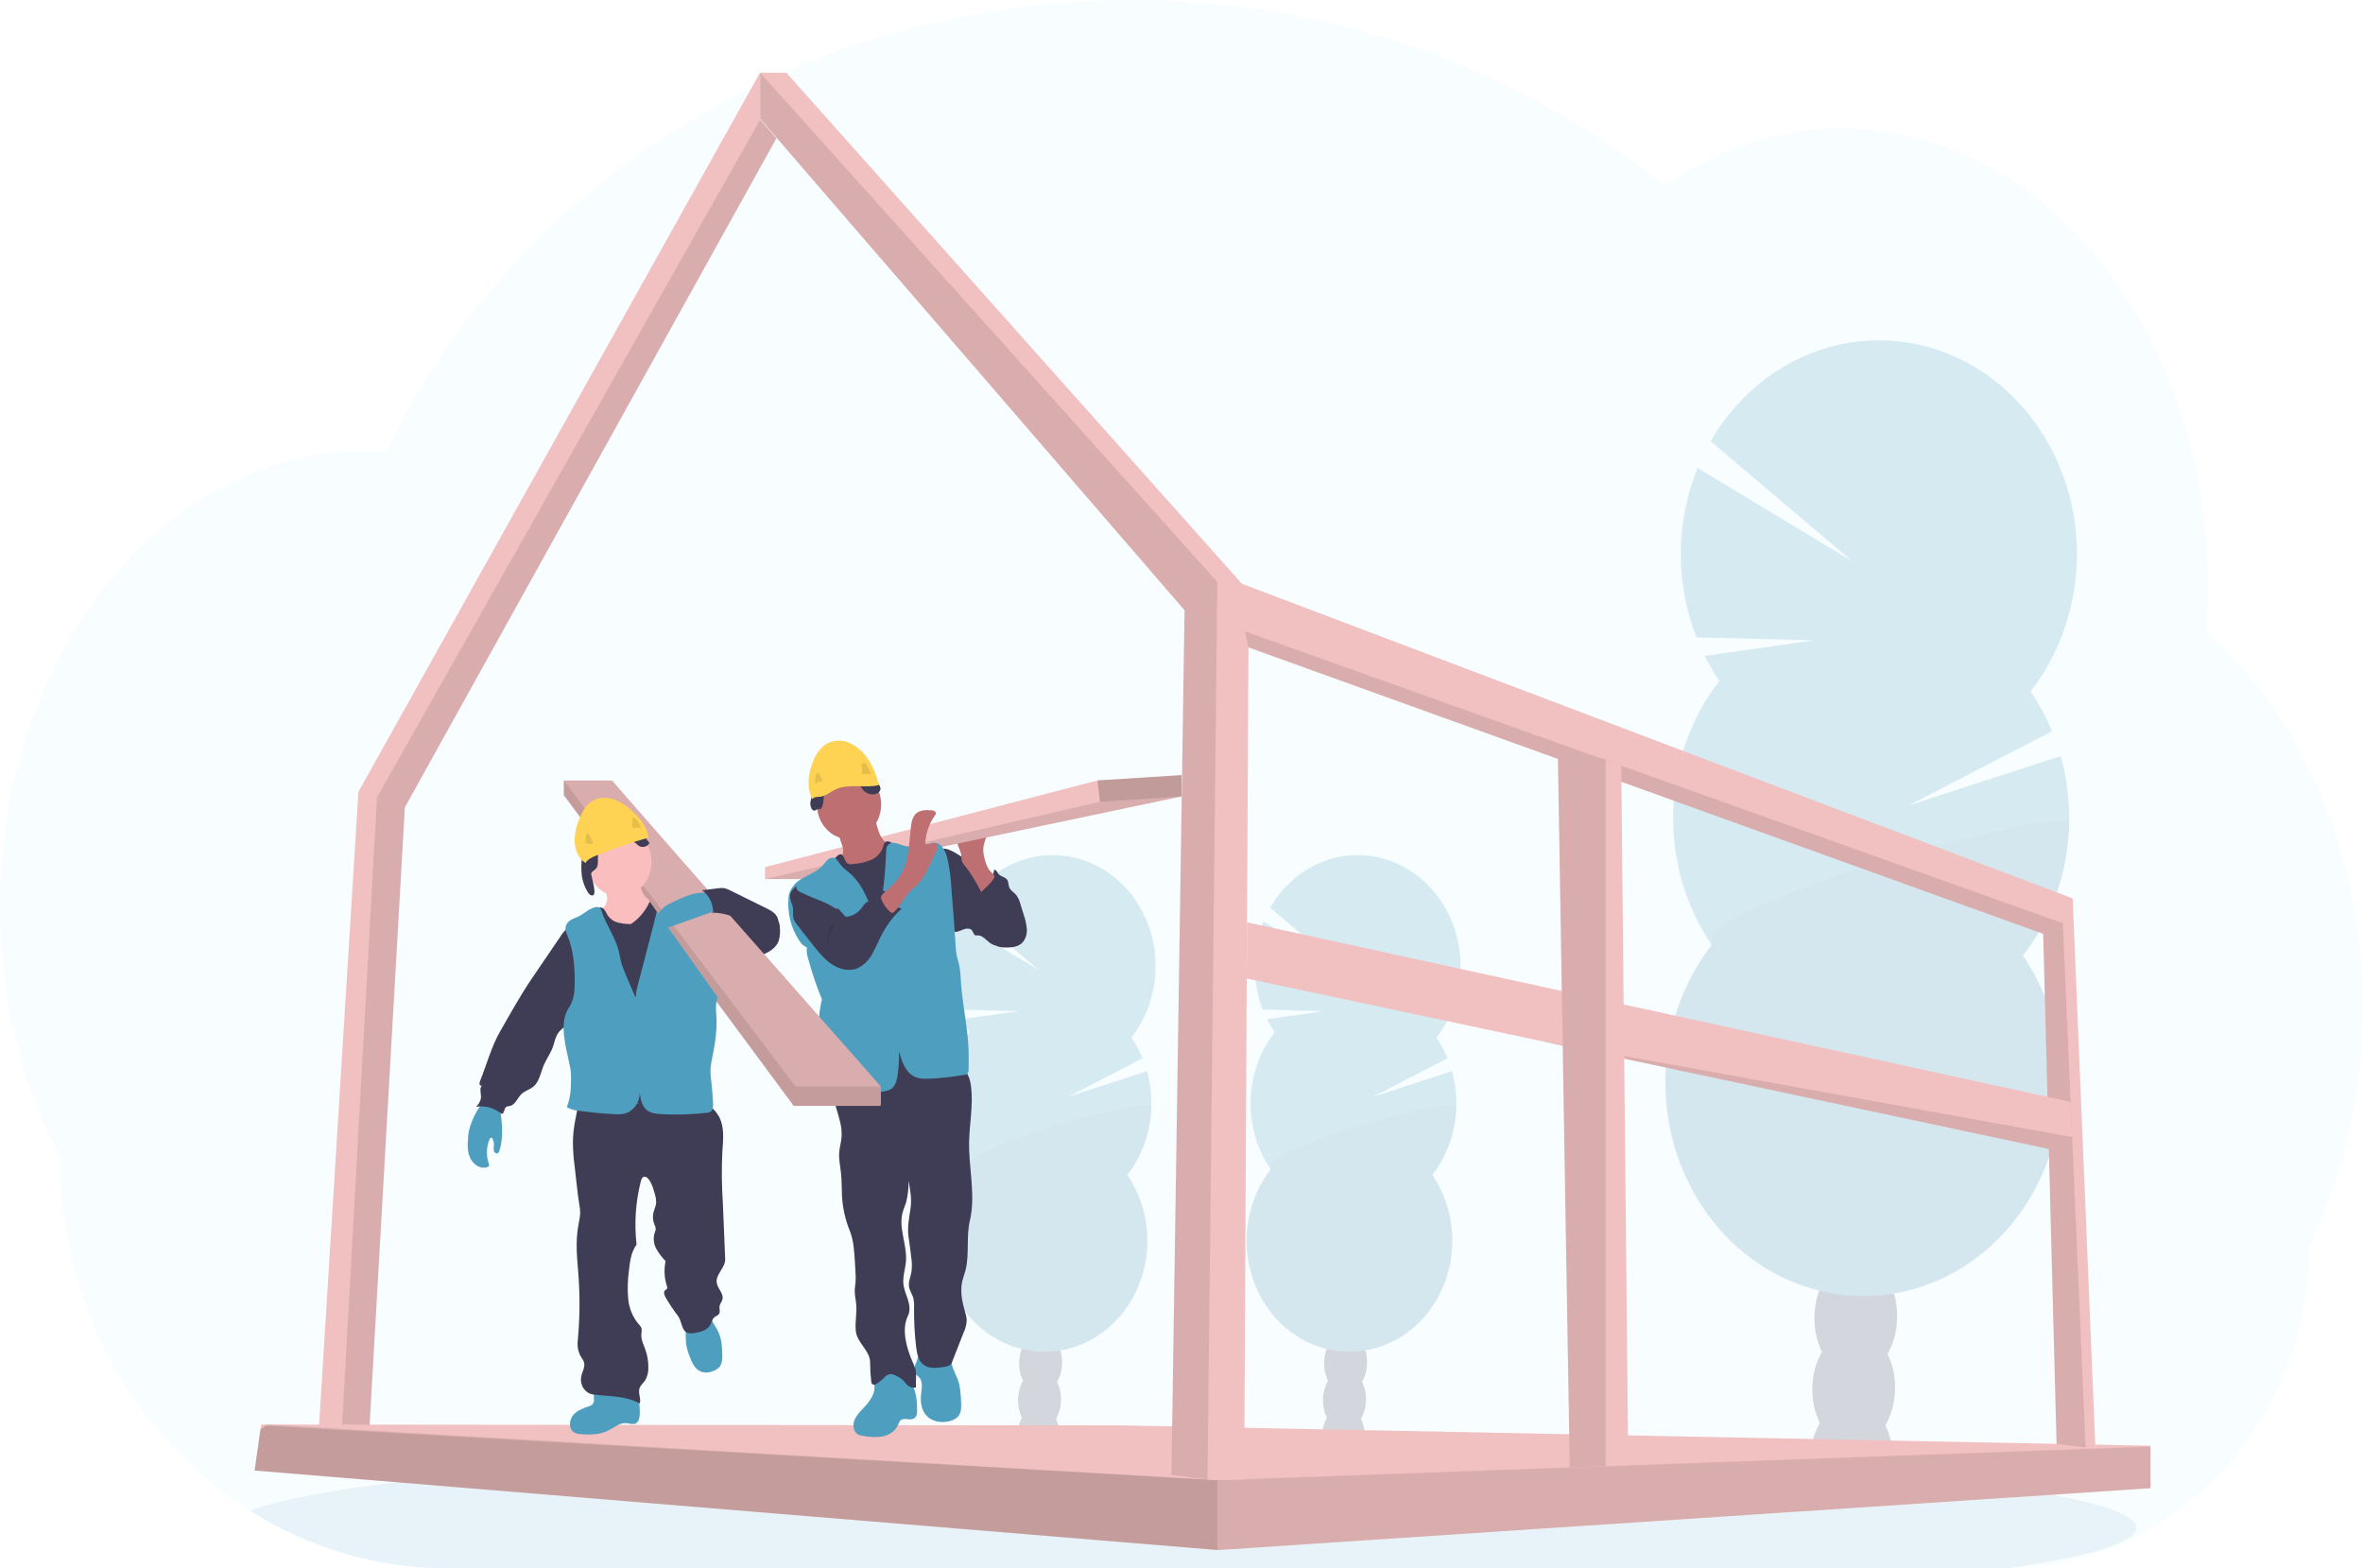 <svg width="574" height="381" viewBox="0 0 574 381" fill="none" xmlns="http://www.w3.org/2000/svg">
<g clip-path="url(#clip0_921_2964)">
<path opacity="0.1" d="M574 244.707C574.01 255.03 572.853 265.315 570.555 275.336C569.781 278.712 568.883 282.018 567.86 285.254C566.607 289.248 565.156 293.167 563.512 296.992C562.684 298.928 561.808 300.824 560.886 302.683C560.901 313.268 558.881 323.742 554.955 333.443C547.857 350.847 535.2 364.92 519.291 373.096C509.344 378.217 498.474 380.91 487.453 380.984H108.965C92.125 381.023 75.576 376.249 61.001 367.148L60.776 367.011C58.7 365.7 56.676 364.311 54.704 362.846C50.267 359.538 46.098 355.829 42.243 351.76C37.025 346.257 32.426 340.109 28.544 333.443C19.424 317.817 14.594 299.723 14.611 281.257C5.375 263.771 -0.01 242.824 -0.01 220.316C-0.01 191.917 8.548 166.011 22.608 146.4C25.539 142.303 28.75 138.448 32.213 134.867C35.631 131.324 39.304 128.079 43.198 125.164C46.313 122.83 49.57 120.722 52.945 118.854C54.353 118.081 55.766 117.35 57.204 116.671C58.466 116.066 59.743 115.504 61.035 114.972C62.584 114.338 64.154 113.754 65.742 113.221C67.331 112.688 68.899 112.222 70.445 111.822C72.719 111.223 75.033 110.735 77.385 110.36C79.334 110.05 81.284 109.834 83.233 109.671C84.783 109.545 86.347 109.477 87.921 109.456H88.774C90.509 109.456 92.234 109.529 93.945 109.656C94.125 109.266 94.32 108.872 94.5 108.488C95.183 107.084 95.889 105.685 96.601 104.318C96.599 104.305 96.599 104.293 96.601 104.281C96.723 104.039 96.844 103.802 96.971 103.571C97.546 102.451 98.146 101.341 98.76 100.242C99.042 99.716 99.32 99.222 99.608 98.727C99.668 98.605 99.735 98.485 99.808 98.37C100.1 97.844 100.397 97.318 100.699 96.792C102.204 94.198 103.768 91.649 105.392 89.145L105.807 88.504C106.06 88.115 106.294 87.736 106.577 87.347C107.249 86.332 107.941 85.312 108.638 84.312C109.125 83.597 109.613 82.887 110.139 82.209C111.406 80.456 112.706 78.703 114.038 76.95C115.37 75.197 116.754 73.467 118.19 71.759C118.385 71.522 118.58 71.291 118.785 71.06L120.865 68.609C120.968 68.493 121.056 68.388 121.153 68.283C121.402 67.994 121.64 67.704 121.908 67.426C123.024 66.148 124.17 64.896 125.32 63.65C131.173 57.359 137.409 51.496 143.985 46.1C144.243 45.88 144.506 45.669 144.765 45.459C146.003 44.454 147.26 43.46 148.517 42.482C155.433 37.128 162.662 32.262 170.16 27.915C170.677 27.594 171.203 27.294 171.734 27C178.456 23.162 185.369 19.728 192.441 16.713C196.296 15.067 200.239 13.521 204.206 12.106C206.847 11.17 209.498 10.281 212.183 9.445C216.381 8.141 220.608 6.972 224.864 5.937C237.403 2.901 250.159 1.026 262.994 0.331C266.892 0.117 270.835 0.007 274.821 -0C294.057 -0.028 313.217 2.588 331.84 7.783C332.033 8.097 332.296 8.353 332.606 8.527C332.915 8.701 333.261 8.787 333.609 8.777H335.247C335.958 8.988 336.665 9.198 337.376 9.419C341.35 10.653 345.266 12.001 349.126 13.463L350.101 13.842C359.627 17.497 368.896 21.891 377.836 26.989C385.894 31.574 393.652 36.747 401.057 42.472C402.198 43.355 403.322 44.246 404.43 45.143C405.775 44.214 407.143 43.324 408.533 42.472C413.903 39.171 419.607 36.547 425.532 34.651C437.919 30.696 451.026 30.143 463.661 33.042C479.865 36.75 494.534 45.953 506.382 59.043C511.205 64.398 515.499 70.282 519.194 76.597C519.462 77.05 519.73 77.507 519.988 77.97C523.163 83.56 525.892 89.431 528.146 95.519C528.229 95.746 528.312 95.956 528.385 96.177C530.466 101.878 532.143 107.741 533.405 113.716C533.463 114.021 533.531 114.32 533.59 114.625C534.769 120.407 535.57 126.272 535.987 132.175C535.987 132.385 535.987 132.601 536.026 132.822C536.231 135.875 536.335 138.961 536.338 142.077C536.338 144.865 536.251 147.631 536.09 150.376C536.09 150.676 536.051 150.986 536.026 151.297C535.983 152.091 535.919 152.874 535.856 153.674C539.578 156.913 543.061 160.46 546.275 164.281C547.695 165.953 549.069 167.689 550.398 169.487C554.446 174.962 558.003 180.838 561.022 187.037C569.263 203.824 574 223.571 574 244.707Z" fill="#BCE7FF"/>
<path opacity="0.1" d="M518.931 371.15C518.931 374.742 507.463 378.108 487.453 381H108.965C92.125 381.039 75.576 376.265 61.001 367.164L60.776 367.027C66.527 364.765 76.907 362.657 91.035 360.753L91.669 360.669C98.004 359.832 105.085 359.038 112.824 358.286C113.019 358.286 113.219 358.255 113.414 358.228C119.555 357.639 126.086 357.087 133.01 356.572C133.229 356.572 133.444 356.53 133.663 356.519C136.334 356.312 139.06 356.116 141.841 355.93L142.913 355.857C163.162 354.5 186.179 353.416 211.141 352.701H211.17C214.666 352.596 218.199 352.503 221.769 352.423C225.74 352.321 229.759 352.231 233.826 352.154C236.931 352.081 240.074 352.028 243.227 351.975H243.3C257.526 351.744 272.224 351.628 287.253 351.628C324.418 351.628 359.546 352.359 390.672 353.674H390.76C395.545 353.874 400.243 354.095 404.824 354.321L408.723 354.521C413.892 354.787 418.928 355.073 423.831 355.378C481.483 358.917 518.931 364.666 518.931 371.15Z" fill="#4E9FBF"/>
<g opacity="0.2">
<path d="M331.528 349.214C331.513 349.782 331.452 350.346 331.348 350.903C327.956 350.321 324.545 349.795 321.114 349.325C321.114 349.178 321.114 349.025 321.114 348.873C321.146 347.296 321.566 345.756 322.332 344.413C323.336 342.699 324.862 341.626 326.543 341.684C328.224 341.741 329.681 342.914 330.583 344.686C331.265 346.079 331.591 347.641 331.528 349.214Z" fill="#3F3D56"/>
<path d="M331.808 340.228C331.927 336.161 329.69 332.784 326.812 332.686C323.934 332.588 321.504 335.805 321.384 339.872C321.265 343.939 323.502 347.316 326.381 347.414C329.259 347.512 331.689 344.295 331.808 340.228Z" fill="#3F3D56"/>
<path d="M332.074 331.224C332.193 327.157 329.956 323.78 327.078 323.682C324.199 323.584 321.769 326.801 321.65 330.869C321.531 334.936 323.768 338.312 326.647 338.411C329.525 338.509 331.955 335.291 332.074 331.224Z" fill="#3F3D56"/>
<path d="M332.335 322.22C332.454 318.153 330.217 314.777 327.339 314.678C324.46 314.58 322.03 317.798 321.911 321.865C321.792 325.932 324.029 329.309 326.908 329.407C329.786 329.505 332.216 326.288 332.335 322.22Z" fill="#3F3D56"/>
<path d="M332.596 313.217C332.715 309.15 330.478 305.773 327.6 305.675C324.721 305.577 322.291 308.794 322.172 312.861C322.053 316.928 324.29 320.305 327.169 320.403C330.047 320.501 332.477 317.284 332.596 313.217Z" fill="#3F3D56"/>
<path d="M309.647 250.745C308.96 249.742 308.342 248.687 307.795 247.589L321.567 245.628L306.742 245.244C305.419 241.857 304.75 238.215 304.776 234.541C304.802 230.866 305.523 227.235 306.893 223.871L326.445 235.678L308.536 220.511C310.342 217.357 312.732 214.64 315.556 212.528C318.38 210.416 321.576 208.955 324.947 208.236C328.317 207.517 331.789 207.556 335.145 208.35C338.501 209.145 341.669 210.677 344.451 212.852C347.234 215.026 349.571 217.797 351.316 220.99C353.062 224.183 354.179 227.731 354.597 231.41C355.015 235.09 354.725 238.824 353.746 242.377C352.768 245.931 351.12 249.229 348.907 252.065C349.974 253.624 350.881 255.305 351.612 257.077L333.536 266.438L352.703 260.216C353.91 264.514 354.105 269.069 353.269 273.469C352.434 277.868 350.594 281.973 347.918 285.412C350.7 289.486 352.365 294.324 352.72 299.371C353.075 304.417 352.107 309.47 349.926 313.951C347.745 318.432 344.44 322.161 340.388 324.71C336.336 327.259 331.701 328.527 327.013 328.367C322.325 328.208 317.773 326.628 313.878 323.808C309.983 320.988 306.902 317.043 304.987 312.422C303.072 307.802 302.401 302.693 303.05 297.681C303.699 292.668 305.642 287.953 308.657 284.076C305.333 279.207 303.621 273.273 303.798 267.228C303.975 261.183 306.03 255.378 309.632 250.745H309.647Z" fill="#4E9FBF"/>
<path opacity="0.1" d="M353.766 268.93C353.595 274.979 351.534 280.787 347.918 285.412C350.7 289.486 352.365 294.324 352.72 299.371C353.075 304.417 352.107 309.47 349.926 313.951C347.745 318.432 344.44 322.161 340.388 324.71C336.336 327.259 331.701 328.527 327.013 328.367C322.325 328.208 317.773 326.628 313.878 323.808C309.983 320.988 306.902 317.043 304.987 312.422C303.072 307.802 302.401 302.693 303.05 297.681C303.699 292.668 305.642 287.953 308.657 284.076C305.456 279.38 353.853 265.906 353.766 268.93Z" fill="black"/>
</g>
<g opacity="0.2">
<path d="M257.453 349.214C257.437 349.782 257.377 350.346 257.272 350.903C253.88 350.321 250.469 349.795 247.038 349.325C247.038 349.178 247.038 349.025 247.038 348.873C247.07 347.296 247.49 345.756 248.256 344.413C249.26 342.699 250.786 341.626 252.467 341.684C254.148 341.741 255.605 342.914 256.507 344.686C257.189 346.079 257.515 347.641 257.453 349.214Z" fill="#3F3D56"/>
<path d="M257.727 340.23C257.846 336.163 255.609 332.786 252.731 332.688C249.852 332.59 247.422 335.807 247.303 339.874C247.184 343.942 249.421 347.318 252.3 347.416C255.178 347.515 257.608 344.297 257.727 340.23Z" fill="#3F3D56"/>
<path d="M257.993 331.226C258.112 327.159 255.875 323.783 252.997 323.684C250.118 323.586 247.688 326.804 247.569 330.871C247.45 334.938 249.687 338.315 252.565 338.413C255.444 338.511 257.874 335.293 257.993 331.226Z" fill="#3F3D56"/>
<path d="M258.254 322.223C258.373 318.155 256.136 314.779 253.258 314.681C250.379 314.583 247.949 317.8 247.83 321.867C247.711 325.934 249.948 329.311 252.826 329.409C255.705 329.507 258.135 326.29 258.254 322.223Z" fill="#3F3D56"/>
<path d="M258.515 313.219C258.634 309.152 256.397 305.775 253.519 305.677C250.64 305.579 248.21 308.796 248.091 312.863C247.972 316.931 250.209 320.307 253.087 320.405C255.966 320.504 258.396 317.286 258.515 313.219Z" fill="#3F3D56"/>
<path d="M235.571 250.745C234.885 249.742 234.266 248.687 233.719 247.589L247.491 245.628L232.666 245.244C231.343 241.857 230.674 238.215 230.7 234.541C230.726 230.866 231.447 227.235 232.817 223.871L252.37 235.678L234.46 220.511C236.266 217.357 238.656 214.64 241.48 212.528C244.304 210.416 247.501 208.955 250.871 208.236C254.241 207.517 257.713 207.556 261.069 208.35C264.425 209.145 267.593 210.677 270.375 212.852C273.158 215.026 275.495 217.797 277.24 220.99C278.986 224.183 280.103 227.731 280.521 231.41C280.939 235.09 280.65 238.824 279.671 242.377C278.692 245.931 277.044 249.229 274.831 252.065C275.899 253.624 276.805 255.305 277.536 257.077L259.46 266.438L278.627 260.216C279.835 264.514 280.029 269.069 279.193 273.469C278.358 277.868 276.518 281.973 273.842 285.412C276.625 289.486 278.289 294.324 278.644 299.371C278.999 304.417 278.031 309.47 275.85 313.951C273.669 318.432 270.364 322.161 266.312 324.71C262.26 327.259 257.625 328.527 252.937 328.367C248.249 328.208 243.697 326.628 239.802 323.808C235.907 320.988 232.826 317.043 230.911 312.422C228.996 307.802 228.325 302.693 228.974 297.681C229.623 292.668 231.566 287.953 234.582 284.076C231.257 279.207 229.546 273.273 229.722 267.228C229.899 261.183 231.954 255.378 235.556 250.745H235.571Z" fill="#4E9FBF"/>
<path opacity="0.1" d="M279.69 268.93C279.519 274.979 277.458 280.787 273.842 285.412C276.625 289.486 278.289 294.324 278.644 299.371C278.999 304.417 278.031 309.47 275.85 313.951C273.669 318.432 270.364 322.161 266.312 324.71C262.26 327.259 257.625 328.527 252.937 328.367C248.249 328.208 243.697 326.628 239.802 323.808C235.907 320.988 232.826 317.043 230.911 312.422C228.996 307.802 228.325 302.693 228.974 297.681C229.623 292.668 231.566 287.953 234.582 284.076C231.38 279.38 279.778 265.906 279.69 268.93Z" fill="black"/>
</g>
<g opacity="0.2">
<path d="M459.797 354.968C459.759 356.043 459.64 357.112 459.441 358.165C452.91 357.04 446.333 356.034 439.708 355.147C439.708 354.863 439.708 354.574 439.708 354.279C439.77 351.242 440.581 348.278 442.057 345.691C444.007 342.394 446.931 340.327 450.162 340.432C453.393 340.537 456.205 342.804 457.959 346.217C459.282 348.906 459.917 351.927 459.797 354.968Z" fill="#3F3D56"/>
<path d="M460.327 337.653C460.556 329.821 456.247 323.318 450.703 323.129C445.159 322.94 440.478 329.136 440.249 336.969C440.019 344.801 444.328 351.304 449.872 351.493C455.417 351.682 460.097 345.486 460.327 337.653Z" fill="#3F3D56"/>
<path d="M460.833 320.319C461.063 312.487 456.754 305.984 451.21 305.795C445.665 305.606 440.984 311.802 440.755 319.635C440.526 327.467 444.834 333.97 450.379 334.159C455.923 334.348 460.604 328.152 460.833 320.319Z" fill="#3F3D56"/>
<path d="M461.345 302.986C461.574 295.153 457.265 288.651 451.721 288.462C446.176 288.272 441.496 294.469 441.266 302.301C441.037 310.133 445.346 316.636 450.89 316.825C456.435 317.014 461.115 310.818 461.345 302.986Z" fill="#3F3D56"/>
<path d="M461.28 284.863C461.498 277.027 457.177 270.528 451.63 270.349C446.083 270.169 441.409 276.376 441.192 284.213C440.974 292.049 445.294 298.547 450.841 298.727C456.388 298.906 461.062 292.699 461.28 284.863Z" fill="#3F3D56"/>
<path d="M417.666 165.401C416.351 163.471 415.161 161.445 414.103 159.338L440.615 155.562L412.081 154.82C409.532 148.302 408.243 141.29 408.291 134.216C408.34 127.141 409.726 120.151 412.364 113.674L450.011 136.398L415.536 107.2C419.022 101.144 423.626 95.927 429.062 91.875C434.498 87.823 440.649 85.023 447.132 83.649C453.615 82.275 460.29 82.356 466.743 83.888C473.195 85.42 479.286 88.369 484.635 92.553C489.985 96.736 494.479 102.064 497.837 108.203C501.195 114.343 503.345 121.163 504.154 128.239C504.962 135.315 504.412 142.495 502.536 149.331C500.66 156.167 497.5 162.513 493.252 167.973C495.306 170.978 497.052 174.214 498.462 177.623L463.661 195.657L500.558 183.666C502.883 191.93 503.262 200.69 501.659 209.152C500.057 217.613 496.524 225.511 491.381 232.128C496.737 239.972 499.94 249.284 500.623 258.999C501.306 268.715 499.442 278.441 495.243 287.067C491.045 295.693 484.682 302.87 476.881 307.777C469.081 312.685 460.159 315.124 451.134 314.817C442.11 314.51 433.348 311.469 425.849 306.041C418.351 300.613 412.42 293.018 408.733 284.124C405.047 275.23 403.754 265.396 405.002 255.746C406.251 246.096 409.991 237.02 415.795 229.556C409.398 220.183 406.105 208.762 406.444 197.127C406.783 185.492 410.736 174.317 417.666 165.396V165.401Z" fill="#4E9FBF"/>
<path opacity="0.1" d="M502.609 200.405C502.29 212.043 498.34 223.224 491.401 232.138C496.757 239.982 499.959 249.294 500.642 259.01C501.325 268.725 499.461 278.452 495.263 287.078C491.064 295.704 484.701 302.881 476.901 307.788C469.101 312.695 460.178 315.135 451.154 314.828C442.129 314.521 433.367 311.48 425.869 306.052C418.371 300.624 412.439 293.029 408.753 284.134C405.066 275.24 403.773 265.406 405.022 255.756C406.271 246.107 410.011 237.031 415.814 229.567C409.605 220.516 502.78 194.584 502.609 200.405Z" fill="black"/>
</g>
<path d="M76.912 355.893L82.024 355.878H89.232L98.345 196.119L188.596 33.6L184.673 29.056V17.549L87.068 192.354L76.912 355.893Z" fill="#F1C0C0"/>
<path opacity="0.1" d="M82.57 355.878H89.232L98.345 196.119L188.596 33.6L184.673 29.056L91.581 193.684L82.57 355.878Z" fill="black"/>
<path d="M61.848 357.224L295.699 376.535L295.899 376.551L522.215 361.531L522.386 361.521V351.208L273.013 346.269L64.963 346.054H63.442L63.276 347.211L61.848 357.224Z" fill="#F1C0C0"/>
<path opacity="0.1" d="M61.848 357.224L295.699 376.535L295.899 376.551L522.215 361.531L522.386 361.331V351.423H522.186L295.699 359.585L64.963 346.054H64.928L64.519 346.343L63.276 347.211L61.848 357.224Z" fill="black"/>
<path opacity="0.1" d="M61.848 357.224L295.699 376.535V359.585L64.519 346.343L63.276 347.211L61.848 357.224Z" fill="black"/>
<path d="M184.644 28.84L287.741 148.252L284.554 358.297L293.311 359.438L293.457 359.459H302.215L303.263 157.271L496.313 226.858L499.568 350.761L506.615 351.613L509.003 351.902L503.477 218.265L301.669 141.809L191.013 17.67H184.644V28.84Z" fill="#F1C0C0"/>
<path opacity="0.1" d="M302.468 153.406L303.263 157.271L496.313 226.858L499.568 350.761L506.615 351.613L501.089 224.281L302.468 153.406Z" fill="black"/>
<path opacity="0.1" d="M184.644 28.84L287.741 148.252L284.554 358.297L293.311 359.438L295.699 141.378L184.644 17.67V28.84Z" fill="black"/>
<path d="M302.843 237.702L373.649 252.748L373.674 252.754L497.687 279.117L503.365 276.661L503.345 276.23L502.975 267.684L302.917 224.06L302.843 237.702Z" fill="#F1C0C0"/>
<path opacity="0.1" d="M373.674 252.754L497.687 279.117L503.365 276.661L503.345 276.23L373.674 252.754Z" fill="black"/>
<path d="M378.415 184.36L380.331 298.134L381.32 356.504L390.039 356.188L395.526 355.988L393.82 186.006L390.039 184.649L389.21 184.36H378.415Z" fill="#F1C0C0"/>
<path opacity="0.1" d="M378.493 184.334V184.36L380.331 298.134L381.32 356.504L390.039 356.188V184.334H378.493Z" fill="black"/>
<path d="M241.848 213.416C242.359 213.716 242.848 214.059 243.31 214.442C243.856 214.957 244.346 215.538 244.772 216.172C246.863 219.091 248.792 222.483 248.588 226.164C248.592 226.7 248.498 227.231 248.312 227.727C248.125 228.224 247.85 228.675 247.501 229.057C246.638 229.851 245.401 229.887 244.27 229.887C243.042 229.887 241.75 229.887 240.688 229.204C239.626 228.52 238.739 227.19 237.481 227.221C237.304 227.253 237.123 227.253 236.945 227.221C236.511 227.069 236.424 226.453 236.141 226.064C235.654 225.365 234.625 225.538 233.86 225.843C233.095 226.148 232.247 226.606 231.492 226.253C231.053 226.004 230.695 225.617 230.464 225.144C228.656 221.988 228.271 218.197 227.929 214.531C227.72 212.301 226.121 204.697 230.532 206.427C232.481 207.184 234.304 208.699 236.078 209.809L241.848 213.416Z" fill="#3F3D56"/>
<path d="M237.491 214.168C237.885 214.474 238.362 214.629 238.847 214.608C239.332 214.587 239.797 214.391 240.167 214.052C240.892 213.345 241.355 212.377 241.468 211.328C241.955 211.165 242.204 211.854 242.516 212.275C243.061 212.99 244.173 212.98 244.67 213.742C245.016 214.268 244.938 214.999 245.181 215.593C245.498 216.361 246.283 216.761 246.819 217.381C247.325 218.059 247.691 218.847 247.891 219.69L248.69 222.278C249.073 223.354 249.318 224.48 249.421 225.628C249.472 226.201 249.416 226.78 249.257 227.329C249.098 227.879 248.839 228.39 248.495 228.83C247.423 230.077 245.664 230.208 244.109 230.171C243.59 230.183 243.072 230.118 242.569 229.977C241.19 229.514 240.308 228.015 239.942 226.506C239.577 224.997 239.616 223.414 239.401 221.867C239.17 220.349 238.76 218.868 238.183 217.46C237.754 216.366 236.575 214.736 236.594 213.574C236.945 213.574 237.199 213.921 237.491 214.168Z" fill="#3F3D56"/>
<path d="M239.241 208.841C239.013 208.094 238.88 207.317 238.846 206.532C238.846 204.954 239.514 203.471 240.186 202.062L234.616 202.877C233.943 202.977 233.193 203.124 232.813 203.729C232.668 204.029 232.593 204.362 232.593 204.699C232.593 205.037 232.668 205.37 232.813 205.67C233.092 206.27 233.314 206.899 233.475 207.547C233.488 208.115 233.548 208.68 233.656 209.235C233.829 209.643 234.072 210.013 234.372 210.324C235.966 212.228 237.16 214.473 238.349 216.698C238.315 216.635 241.707 213.8 241.57 212.874C241.492 212.349 240.513 211.718 240.201 211.213C239.77 210.48 239.446 209.68 239.241 208.841Z" fill="#BE6F72"/>
<path d="M287 188.294V193.474L204.8 210.776L200.536 213.563H185.823V210.645L266.585 189.588L287 188.294Z" fill="#F1C0C0"/>
<path opacity="0.1" d="M287 193.474L204.8 210.776L200.536 213.563H185.823L267.185 194.773L287 193.474Z" fill="black"/>
<path d="M221.004 335.346C220.088 334.15 218.824 333.322 217.417 333C216.01 332.677 214.543 332.877 213.256 333.569C212.98 333.709 212.737 333.914 212.544 334.168C212.057 334.905 212.369 335.92 212.412 336.829C212.525 339.049 210.887 340.853 209.415 342.404C208.626 343.235 207.822 344.124 207.466 345.254C207.11 346.385 207.373 347.821 208.329 348.41C208.745 348.635 209.199 348.771 209.664 348.81C211.222 349.137 212.819 349.185 214.391 348.952C215.946 348.631 217.471 347.679 218.144 346.133C218.273 345.713 218.488 345.331 218.772 345.013C219.63 344.282 220.946 345.139 221.92 344.618C222.725 344.187 222.759 343.508 222.768 342.614C222.798 340.143 222.457 337.345 221.004 335.346Z" fill="#4E9FBF"/>
<path d="M232.7 335.252C233.3 336.956 233.383 338.812 233.461 340.632C233.505 341.684 233.534 342.809 233.008 343.698C232.481 344.587 231.453 345.055 230.468 345.275C228.436 345.728 226.082 345.302 224.771 343.561C223.768 342.231 223.558 340.406 223.743 338.681C223.899 337.266 224.23 335.609 223.29 334.605C223.046 334.337 222.729 334.147 222.505 333.858C222.018 333.217 222.096 332.249 222.359 331.46C222.702 330.706 222.959 329.909 223.124 329.088C223.163 328.699 229.723 329.362 230.327 329.683C231.151 330.119 231.024 330.85 231.273 331.734C231.619 332.964 232.281 334.074 232.7 335.252Z" fill="#4E9FBF"/>
<path d="M233.904 259.701C235.191 260.6 235.688 262.367 235.888 264.008C236.438 268.504 235.473 273.048 235.4 277.587C235.332 283.945 237.038 290.419 235.581 296.577C234.708 300.258 235.449 304.466 234.63 308.184C234.387 309.288 233.938 310.329 233.704 311.434C233.217 313.827 233.729 316.33 234.416 318.67C234.635 319.301 234.775 319.961 234.83 320.632C234.797 321.665 234.554 322.677 234.119 323.598L231.195 331.06C230.868 331.897 229.581 332.033 228.758 332.144C227.208 332.344 225.478 332.486 224.245 331.45C223.012 330.414 222.715 328.678 222.525 327.058C222.16 323.949 221.997 320.816 222.037 317.681C222.091 316.864 222.024 316.042 221.838 315.247C221.57 314.347 220.98 313.569 220.819 312.617C220.614 311.386 221.194 310.177 221.409 308.936C221.556 307.802 221.539 306.651 221.36 305.523C221.17 303.84 220.951 302.157 220.702 300.484C220.351 298.144 220.853 295.836 221.189 293.49C221.506 291.286 221.102 289.041 220.702 286.853C220.737 288.629 220.531 290.4 220.093 292.112C219.835 292.948 219.464 293.748 219.24 294.6C218.241 298.423 220.371 302.436 220.069 306.396C219.927 308.247 219.255 310.077 219.445 311.902C219.576 313.238 220.151 314.463 220.546 315.736C220.941 317.008 221.146 318.465 220.546 319.654C218.962 322.883 220.147 327.274 221.565 330.587C221.853 331.175 222.103 331.783 222.315 332.407C222.734 333.9 222.383 335.504 222.496 337.061C222.087 337.133 221.669 337.104 221.273 336.975C220.877 336.847 220.514 336.622 220.21 336.319C219.995 336.078 219.82 335.794 219.61 335.541C219.025 334.939 218.332 334.472 217.573 334.168C217.128 333.9 216.621 333.774 216.111 333.806C215.576 333.967 215.094 334.29 214.722 334.736C214.24 335.194 213.729 335.614 213.192 335.993C212.964 336.183 212.696 336.311 212.412 336.367C212.27 336.391 212.124 336.365 211.995 336.294C211.867 336.224 211.762 336.111 211.696 335.972C211.666 335.885 211.648 335.792 211.642 335.699C211.461 334.111 211.365 332.513 211.355 330.913C211.355 328.163 208.304 326.269 207.919 323.551C207.612 321.358 208.182 319.122 207.992 316.914C207.9 315.778 207.607 314.663 207.627 313.527C207.627 312.791 207.783 312.07 207.836 311.339C207.881 310.528 207.87 309.714 207.802 308.904L207.651 306.364C207.505 303.856 207.344 301.294 206.428 299.001C205.341 296.324 204.698 293.462 204.527 290.545C204.43 288.704 204.493 286.864 204.298 285.018C204.123 283.351 203.733 281.694 203.845 280.022C203.938 278.728 204.332 277.476 204.425 276.183C204.615 273.695 203.738 271.276 203.051 268.894C202.363 266.511 201.857 263.871 202.758 261.573C202.887 261.196 203.102 260.859 203.382 260.595C203.728 260.348 204.121 260.19 204.532 260.132C212.894 258.237 221.464 257.647 229.981 258.381C231.37 258.466 232.717 258.919 233.904 259.701Z" fill="#3F3D56"/>
<path d="M206.238 203.845C210.55 203.845 214.045 200.073 214.045 195.42C214.045 190.767 210.55 186.995 206.238 186.995C201.926 186.995 198.431 190.767 198.431 195.42C198.431 200.073 201.926 203.845 206.238 203.845Z" fill="#BE6F72"/>
<path d="M204.727 205.943C204.839 206.425 204.839 206.929 204.727 207.41C204.604 207.747 204.431 208.06 204.215 208.336C203.46 209.388 202.623 210.37 201.715 211.27C202.178 212.385 203.011 213.273 204.05 213.758C205.081 214.232 206.163 214.566 207.271 214.752C207.824 214.909 208.399 214.952 208.967 214.878C209.49 214.736 209.985 214.494 210.429 214.163L214.766 211.36C215.421 210.977 216.027 210.505 216.569 209.956C217.365 209.073 217.815 207.895 217.827 206.664C217.847 206.443 217.792 206.222 217.671 206.043C217.505 205.887 217.296 205.793 217.076 205.775C215.551 205.412 214.347 204.076 213.665 202.562C213.048 201.009 212.649 199.366 212.481 197.686L207.856 200.316C207.169 200.71 206.486 201.105 205.775 201.447C205.322 201.668 204.405 201.852 204.084 202.299C203.47 203.124 204.566 204.949 204.727 205.943Z" fill="#BE6F72"/>
<path d="M201.745 209.74C201.086 210.323 200.572 211.073 200.248 211.923C199.946 212.974 200.248 214.084 200.521 215.125C201.8 219.564 202.778 224.097 203.445 228.688C203.855 231.844 204.006 235.046 204.206 238.239C204.615 244.749 205.21 255.131 206.004 261.599C208.928 261.741 211.779 260.821 214.679 260.484C220.098 259.864 225.678 261.284 230.985 259.958C229.698 254.473 228.412 245.107 227.125 239.627C226.556 237.468 226.161 235.26 225.946 233.027C225.834 231.423 225.902 229.814 225.922 228.199C225.965 225.044 225.805 221.888 225.644 218.733C225.459 215.052 225.273 211.37 224.464 207.768C224.408 207.309 224.209 206.884 223.899 206.564C223.412 206.18 222.778 206.316 222.198 206.401C220.423 206.644 218.625 206.184 217.14 205.107C216.496 204.634 215.634 204.055 215.034 204.581C214.779 204.898 214.61 205.286 214.547 205.701C214.282 206.445 213.872 207.119 213.346 207.679C212.82 208.239 212.189 208.671 211.496 208.946C210.107 209.489 208.653 209.811 207.178 209.903C206.727 210.008 206.257 209.95 205.838 209.74C205.146 209.283 205.097 207.636 204.225 207.526C203.46 207.431 202.261 209.209 201.745 209.74Z" fill="#3F3D56"/>
<path d="M213.275 222.583C211.477 220.726 210.687 218.034 209.376 215.746C208.484 214.208 207.343 212.854 206.009 211.749C205.338 211.271 204.723 210.708 204.176 210.071C203.713 209.456 203.363 208.636 202.661 208.399C202.371 208.331 202.07 208.34 201.784 208.425C201.498 208.51 201.235 208.669 201.018 208.888C200.589 209.33 200.182 209.797 199.8 210.287C197.734 212.596 194.103 212.917 192.466 215.588C192.024 216.155 191.724 216.833 191.593 217.56C191.122 221.449 192.054 225.384 194.196 228.552C194.61 229.286 195.247 229.843 195.999 230.129C195.897 231.11 196.017 232.103 196.35 233.022C197.252 236.35 198.361 239.609 199.668 242.777C199.356 244.016 199.137 245.281 199.015 246.559C198.674 249.772 198.991 253.032 198.669 256.251C198.406 258.88 197.695 261.442 197.67 264.076C197.67 264.497 197.705 264.997 198.041 265.212C198.22 265.311 198.42 265.357 198.621 265.344L204.615 265.538C208.095 265.649 211.608 265.759 215.034 265.065C215.491 264.992 215.933 264.841 216.345 264.618C217.505 263.919 217.89 262.341 218.075 260.937C218.317 259.115 218.413 257.275 218.363 255.436C219.089 257.913 219.952 260.474 222.145 261.547C223.305 262.115 224.63 262.073 225.902 262.036C228.644 261.904 231.376 261.6 234.085 261.126C234.251 261.148 234.421 261.128 234.579 261.067C234.738 261.006 234.881 260.906 234.997 260.775C235.113 260.643 235.199 260.484 235.248 260.311C235.297 260.137 235.307 259.953 235.278 259.774L235.308 256.903C235.366 251.071 234.026 245.496 233.505 239.69C233.339 237.86 233.354 236.009 232.939 234.216C232.769 233.464 232.52 232.727 232.369 231.97C232.239 231.229 232.158 230.478 232.125 229.724L231.745 223.94C231.565 221.263 231.307 218.68 231.117 216.009C231.012 213.407 230.663 210.824 230.074 208.299C229.65 206.721 228.768 204.933 227.242 204.739C226.428 204.639 225.639 205.023 224.864 205.291C222.959 205.938 220.915 205.929 219.016 205.265C218.429 205.015 217.817 204.838 217.193 204.739C216.879 204.693 216.559 204.738 216.266 204.869C215.973 205 215.718 205.213 215.527 205.486C215.337 205.896 215.249 206.353 215.268 206.811C215.039 212.065 214.615 217.476 213.275 222.583Z" fill="#4E9FBF"/>
<path d="M205.434 222.74C203.187 220.185 200.882 217.581 197.987 215.956C196.847 215.315 195.55 214.831 194.288 215.073C193.026 215.315 191.852 216.498 191.91 217.881C191.949 218.738 192.431 219.496 192.583 220.337C192.758 221.284 192.505 222.293 192.778 223.208C192.999 223.811 193.331 224.36 193.752 224.823L197.203 229.235C198.665 231.076 200.127 232.943 202.008 234.216C203.889 235.488 206.326 236.083 208.392 235.178C209.862 234.441 211.084 233.23 211.891 231.712C212.749 230.24 213.353 228.63 214.157 227.111C215.409 224.682 217.06 222.52 219.031 220.731C218.017 220.447 216.745 220.048 216.107 219.154C215.925 218.87 215.77 218.567 215.644 218.249L214.854 216.409C214.586 216.393 214.317 216.438 214.065 216.541C213.814 216.643 213.585 216.8 213.392 217.003C213.053 217.425 212.691 217.824 212.305 218.197C211.618 218.754 210.687 218.907 210.063 219.543C209.822 219.816 209.604 220.112 209.41 220.426C208.939 221.096 208.34 221.648 207.654 222.047C206.968 222.446 206.211 222.683 205.434 222.74Z" fill="#3F3D56"/>
<path d="M219.211 211.744C220.902 208.415 220.824 204.423 221.306 200.663C221.359 199.667 221.683 198.71 222.237 197.913C223.212 196.724 224.932 196.708 226.404 196.861C226.838 196.913 227.379 197.134 227.354 197.602C227.32 197.77 227.244 197.925 227.135 198.049C225.709 200.036 224.87 202.44 224.728 204.949C225.493 205.522 226.677 204.344 227.413 204.949C227.9 205.391 227.676 206.264 227.384 206.895C226.705 208.357 226.004 209.808 225.283 211.249C224.707 212.52 223.956 213.688 223.056 214.715C222.437 215.357 221.711 215.862 221.082 216.493C219.62 217.97 218.738 220.058 217.227 221.499C217.1 221.648 216.927 221.744 216.74 221.767C216.548 221.753 216.367 221.665 216.228 221.52C215.474 220.858 214.848 220.041 214.386 219.117C213.811 217.97 213.899 217.634 214.805 216.824C216.501 215.378 218.153 213.826 219.211 211.744Z" fill="#BE6F72"/>
<path d="M202.607 220.479C202.9 220.674 203.26 220.895 203.582 220.731C203.713 220.646 203.825 220.529 203.908 220.39C204.465 219.587 204.93 218.715 205.292 217.792C205.355 217.661 205.39 217.518 205.395 217.371C205.395 217.034 205.117 216.787 204.859 216.593C203.475 215.641 201.987 214.878 200.429 214.321C199.142 213.795 197.797 213.337 196.433 213.469C195.92 213.506 195.419 213.655 194.961 213.906C194.503 214.157 194.097 214.506 193.767 214.931C192.792 216.282 194.425 216.693 195.448 217.182C197.817 218.344 200.38 219.017 202.607 220.479Z" fill="#4E9FBF"/>
<path opacity="0.1" d="M201.072 229.419C201.056 229.539 201.066 229.662 201.101 229.777C201.137 229.892 201.197 229.997 201.277 230.082C201.418 229.335 201.233 228.546 201.379 227.794C201.593 226.664 202.612 225.812 202.7 224.676C200.833 224.281 201.087 228.199 201.072 229.419Z" fill="black"/>
<path opacity="0.2" d="M287 188.294V193.474L267.185 194.773L266.585 189.588L287 188.294Z" fill="black"/>
<path d="M199.21 196.671C200.448 195.583 199.732 193.3 200.57 191.838C201.057 191.039 201.881 190.618 202.69 190.261C203.666 189.768 204.712 189.455 205.785 189.335C206.322 189.279 206.863 189.355 207.37 189.556C207.876 189.757 208.333 190.079 208.709 190.497C209.025 190.887 209.24 191.36 209.537 191.765C209.905 192.237 210.385 192.593 210.926 192.795C211.466 192.997 212.047 193.037 212.607 192.911C213.256 192.754 213.928 192.222 213.884 191.507C213.811 191.072 213.605 190.676 213.299 190.382L211.906 188.715C210.322 186.821 208.562 184.812 206.238 184.339C204.62 184.008 202.963 184.476 201.403 185.039C200.775 185.265 200.068 185.601 199.893 186.29C199.776 186.763 199.951 187.279 199.849 187.757C199.649 188.709 198.518 189.03 197.992 189.83C197.466 190.629 197.627 191.575 197.475 192.459C197.324 193.343 196.886 194.205 196.832 195.12C196.798 195.672 197.056 196.698 197.631 196.898C198.206 197.097 198.855 196.014 199.21 196.671Z" fill="#3F3D56"/>
<path d="M213.412 190.75C213.001 188.436 212.115 186.251 210.819 184.355C209.667 182.583 208.064 181.21 206.204 180.4C205.274 180.008 204.274 179.848 203.279 179.933C202.284 180.018 201.319 180.345 200.458 180.889C199.179 181.874 198.184 183.228 197.588 184.797C196.325 187.731 195.857 191.318 197.324 194.137C197.909 193.369 198.913 193.716 199.8 193.437C200.911 193.095 201.852 192.296 202.909 191.796C206.101 190.276 210 191.507 213.412 190.75Z" fill="#FED253"/>
<path opacity="0.1" d="M198.07 190.587C197.958 189.64 197.885 188.541 198.509 187.868C198.54 187.827 198.579 187.794 198.624 187.772C198.669 187.75 198.718 187.74 198.767 187.742C198.81 187.757 198.851 187.782 198.885 187.814C198.919 187.847 198.947 187.886 198.967 187.931C199.327 188.544 199.633 189.192 199.883 189.866C199.52 189.776 199.14 189.805 198.792 189.951C198.445 190.096 198.146 190.351 197.934 190.681" fill="black"/>
<path opacity="0.1" d="M209.459 187.915L209.284 186.038C209.255 185.883 209.267 185.723 209.318 185.575C209.391 185.451 209.505 185.361 209.636 185.322C209.768 185.283 209.908 185.298 210.029 185.365C210.269 185.508 210.467 185.721 210.6 185.98C211.005 186.652 211.342 187.37 211.603 188.12C210.819 187.957 210.011 187.968 209.23 188.152" fill="black"/>
<path opacity="0.1" d="M213.821 264.113V268.404L210.463 268.646H192.802V264.113H213.821Z" fill="black"/>
<path d="M213.821 264.113V268.646H192.802L136.962 193.164V189.598H148.668L213.821 264.113Z" fill="#F1C0C0"/>
<path opacity="0.1" d="M213.821 264.113V268.646H192.802L136.962 193.164V189.598H148.668L213.821 264.113Z" fill="black"/>
<path opacity="0.1" d="M213.821 264.113V268.646H192.802L136.962 193.164V189.598L193.104 264.113H213.821Z" fill="black"/>
<path d="M144.282 339.769C144.319 339.983 144.314 340.202 144.269 340.413C144.224 340.625 144.139 340.824 144.019 340.998C143.899 341.172 143.747 341.318 143.573 341.426C143.398 341.534 143.205 341.602 143.005 341.626C141.651 342.12 140.213 342.609 139.253 343.729C138.293 344.85 138.103 346.927 139.253 347.837C139.841 348.219 140.516 348.418 141.202 348.41C143.41 348.573 145.71 348.541 147.713 347.532C149.146 346.816 150.496 345.596 152.07 345.707C152.884 345.759 153.751 346.17 154.477 345.77C155.204 345.37 155.408 344.255 155.413 343.324C155.432 341.381 155.16 339.447 154.609 337.597C154.536 337.345 151.436 337.15 151.066 337.071L147.309 336.546C146.597 336.446 145.062 335.867 144.501 336.509C143.941 337.15 144.282 339.007 144.282 339.769Z" fill="#4E9FBF"/>
<path d="M166.705 326.643C166.864 327.59 167.122 328.514 167.475 329.399C167.996 330.829 168.664 332.349 169.941 333.043C171.101 333.669 172.524 333.443 173.703 332.848C174.195 332.628 174.627 332.275 174.955 331.823C175.336 331.107 175.506 330.284 175.443 329.462C175.443 327.426 175.331 325.323 174.468 323.514C173.727 321.936 172.436 320.579 172.416 318.833L167.977 319.759C167.739 319.783 167.513 319.88 167.324 320.037C167.183 320.197 167.085 320.396 167.041 320.611C166.567 322.579 166.453 324.628 166.705 326.643Z" fill="#4E9FBF"/>
<path d="M113.687 276.682C113.502 278.376 113.58 280.19 114.398 281.652C115.217 283.114 116.942 284.082 118.434 283.498C118.51 283.477 118.582 283.439 118.645 283.388C118.707 283.336 118.76 283.272 118.799 283.198C118.839 283.02 118.816 282.833 118.736 282.672C118.077 280.776 118.132 278.678 118.887 276.824C118.984 276.582 119.194 276.298 119.423 276.393C119.519 276.445 119.596 276.53 119.642 276.635C119.878 277.075 119.996 277.578 119.983 278.086C119.915 278.547 119.901 279.016 119.944 279.48C120.037 279.932 120.485 280.358 120.875 280.164C120.988 280.089 121.085 279.99 121.162 279.874C121.238 279.757 121.291 279.625 121.319 279.485C122.405 276.093 121.913 272.386 121.416 268.836C121.42 268.754 121.408 268.673 121.38 268.597C121.351 268.521 121.308 268.453 121.253 268.397C121.197 268.342 121.131 268.3 121.059 268.275C120.987 268.25 120.911 268.242 120.836 268.252C118.536 268.005 117.279 267.41 115.963 269.719C114.832 271.665 113.687 274.342 113.687 276.682Z" fill="#4E9FBF"/>
<path d="M140.578 268.052C139.896 271.113 139.209 274.21 139.165 277.355C139.177 279.314 139.314 281.27 139.574 283.209L140.086 287.763C140.262 289.298 140.432 290.829 140.681 292.349C140.839 293.132 140.926 293.93 140.939 294.731C140.891 295.521 140.775 296.304 140.593 297.071C140.287 298.682 140.115 300.319 140.081 301.962C140.028 304.592 140.33 307.221 140.52 309.851C140.899 315.091 140.842 320.357 140.349 325.586C140.153 326.997 140.437 328.438 141.149 329.64C141.438 330.02 141.675 330.441 141.855 330.892C142.221 332.096 141.368 333.301 141.149 334.537C141.008 335.5 141.228 336.485 141.76 337.273C142.292 338.062 143.092 338.591 143.985 338.744C147.884 339.243 151.89 339.017 155.403 340.942C155.774 339.775 154.965 338.449 155.335 337.261C155.569 336.524 156.212 336.046 156.651 335.425C157.24 334.48 157.534 333.356 157.489 332.217C157.506 330.731 157.262 329.255 156.768 327.868C156.354 326.711 155.759 325.57 155.793 324.329C155.793 323.719 155.993 323.077 155.764 322.514C155.607 322.191 155.393 321.904 155.135 321.668C153.679 319.946 152.784 317.757 152.586 315.436C152.396 313.132 152.465 310.812 152.791 308.525C153.03 306.348 153.352 304.05 154.633 302.351C154.039 297.201 154.388 291.974 155.662 286.969C155.788 286.506 155.988 285.97 156.427 285.859C156.601 285.84 156.777 285.866 156.94 285.936C157.103 286.005 157.248 286.116 157.362 286.259C158.128 287.032 158.493 288.152 158.824 289.225C159.19 290.387 159.56 291.628 159.283 292.817C159.166 293.343 158.932 293.805 158.795 294.31C158.499 295.325 158.551 296.421 158.941 297.397C159.132 297.754 159.251 298.15 159.292 298.56C159.247 298.911 159.148 299.252 159 299.569C158.819 300.192 158.762 300.848 158.831 301.496C158.901 302.144 159.096 302.768 159.404 303.33C160.026 304.446 160.792 305.461 161.68 306.343C161.256 308.361 161.366 310.468 161.997 312.422C162.043 312.51 162.072 312.607 162.083 312.707C162.093 312.808 162.086 312.909 162.06 313.006C161.973 313.206 161.748 313.28 161.573 313.422C161.086 313.853 161.388 314.668 161.714 315.231C162.609 316.775 163.597 318.254 164.673 319.659C165.647 320.916 165.559 323.34 167.012 323.792C167.622 323.935 168.253 323.935 168.864 323.792C170.296 323.556 171.895 323.109 172.597 321.741C172.884 321.179 173.001 320.495 173.45 320.074C173.898 319.654 174.478 319.58 174.726 319.075C174.975 318.57 174.697 317.908 174.78 317.324C174.863 316.74 175.336 316.272 175.487 315.657C175.847 314.237 174.312 313.069 174.103 311.618C173.8 309.514 176.257 307.936 176.154 305.833C175.94 301.263 175.803 296.672 175.584 292.102C175.309 288.008 175.27 283.9 175.467 279.801C175.638 277.25 175.954 274.578 175.087 272.207C173.839 268.862 170.399 266.984 167.07 266.627C163.742 266.269 160.423 267.121 157.124 267.679C151.648 268.589 146.085 268.715 140.578 268.052Z" fill="#3F3D56"/>
<path d="M150.471 217.786C154.783 217.786 158.279 214.014 158.279 209.361C158.279 204.709 154.783 200.937 150.471 200.937C146.16 200.937 142.664 204.709 142.664 209.361C142.664 214.014 146.16 217.786 150.471 217.786Z" fill="#FBBEBE"/>
<path d="M147.294 219.359C147.029 220.025 146.583 220.589 146.015 220.977C145.447 221.365 144.783 221.558 144.112 221.531C143.829 222.793 144.506 224.066 145.281 225.06C146.89 227.08 148.97 228.601 151.305 229.465C153.64 230.33 156.147 230.506 158.566 229.977C159.508 229.795 160.401 229.393 161.183 228.799C162.238 227.849 162.946 226.525 163.181 225.065C163.406 223.614 163.469 222.14 163.371 220.674C163.399 220.384 163.322 220.094 163.157 219.864C162.962 219.701 162.721 219.615 162.475 219.622C160.827 219.464 159.107 219.396 157.66 218.523C156.212 217.65 155.184 215.678 155.881 214.058C155.769 214.31 152.923 214.431 152.547 214.484C151.373 214.663 150.199 214.862 149.029 215.094C148.467 215.127 147.911 215.24 147.377 215.43C146.67 215.825 146.933 215.63 147.099 216.345C147.348 217.439 147.713 218.223 147.294 219.359Z" fill="#FBBEBE"/>
<path d="M153.235 224.481C152.183 224.494 151.134 224.369 150.111 224.108C149.078 223.847 148.167 223.191 147.547 222.262C147.187 221.673 146.953 220.931 146.378 220.6C145.437 220.074 144.365 220.963 143.615 221.778C142.931 222.582 142.139 223.27 141.266 223.818C140.223 224.413 139.004 224.623 138.02 225.323C137.251 225.95 136.591 226.719 136.07 227.594L129.165 237.744C126.392 241.825 123.98 246.206 121.509 250.513C119.369 254.242 118.248 258.533 116.635 262.556C116.508 262.803 116.455 263.086 116.484 263.366C116.543 263.64 116.85 263.861 117.064 263.703C116.338 264.481 116.976 265.806 116.806 266.9C116.612 267.666 116.208 268.35 115.646 268.862C116.719 268.711 117.808 268.766 118.862 269.025C119.953 269.358 120.981 269.892 121.903 270.603C122.493 270.503 122.44 269.372 122.878 268.951C123.141 268.704 123.531 268.736 123.877 268.662C125.178 268.389 125.695 266.701 126.694 265.749C127.527 264.955 128.707 264.697 129.589 263.95C131.022 262.735 131.329 260.574 132.079 258.78C132.718 257.261 133.722 255.935 134.282 254.379C134.647 253.369 134.823 252.275 135.344 251.344C136.178 249.84 137.747 249.041 139.243 248.32C140.189 247.863 141.192 247.389 142.211 247.463C142.157 249.908 141.87 252.317 142.362 254.705C142.533 255.546 142.771 256.367 142.976 257.203C143.907 260.968 144.126 264.891 144.17 268.773C146.409 268.22 148.696 267.924 150.993 267.889C152.801 267.831 154.604 268.084 156.412 268.047C158.556 268.005 160.676 267.558 162.821 267.4C164.965 267.242 167.207 267.4 169.102 268.452C168.949 265.119 169.035 261.778 169.361 258.46L169.877 253.232C169.994 251.713 170.211 250.206 170.526 248.72C170.808 247.521 171.218 246.364 171.529 245.17C172.626 240.963 172.426 236.472 172.217 232.091C172.109 229.84 171.305 227.626 170.36 225.622C170.018 224.878 169.627 224.161 169.19 223.477C168.048 221.778 166.525 220.419 164.765 219.527C163.004 218.635 161.063 218.239 159.122 218.375C158.874 218.384 158.629 218.441 158.4 218.544C157.989 218.828 157.668 219.241 157.479 219.727C156.471 221.683 155.008 223.321 153.235 224.481Z" fill="#3F3D56"/>
<path d="M143.605 212.154C143.824 211.628 144.414 211.434 144.774 211.013C145.466 210.213 145.155 208.935 145.262 207.857C145.437 206.28 146.651 204.96 148.04 204.397C149.456 203.906 150.963 203.803 152.426 204.097C153.13 204.153 153.81 204.397 154.404 204.807C154.658 205.007 154.892 205.265 155.13 205.449C155.566 205.733 156.087 205.822 156.582 205.697C157.077 205.572 157.508 205.243 157.782 204.781C156.056 202.541 154.146 200.174 151.524 199.485C150.625 199.287 149.708 199.193 148.79 199.206C147.577 199.18 146.324 199.159 145.203 199.659C143.678 200.337 142.606 201.899 142.055 203.582C141.573 205.288 141.316 207.058 141.29 208.841C141.19 210.03 141.19 211.227 141.29 212.417C141.478 214.042 142.038 215.59 142.918 216.924C143.037 217.131 143.205 217.3 143.405 217.413C145.627 218.465 143.424 212.591 143.605 212.154Z" fill="#3F3D56"/>
<path d="M157.528 203.482C157.26 201.005 155.623 198.959 153.883 197.313C152.481 195.886 150.81 194.801 148.985 194.131C147.148 193.548 145.033 193.674 143.459 194.857C142.191 195.809 141.387 197.324 140.768 198.849C139.955 200.648 139.553 202.632 139.594 204.634C139.716 206.622 140.612 208.636 142.211 209.64C142.786 208.725 143.785 208.252 144.745 207.878C148.93 206.165 153.197 204.698 157.528 203.482Z" fill="#FED253"/>
<path opacity="0.1" d="M142.747 202.451C142.903 202.451 143.005 202.625 143.083 202.767C143.48 203.434 143.821 204.138 144.102 204.87C143.532 205.002 142.552 205.149 142.269 204.607C142.118 204.334 142.299 202.425 142.747 202.451Z" fill="black"/>
<path opacity="0.1" d="M153.854 201.263C153.737 201.384 153.6 201.136 153.6 200.958V198.917C153.597 198.86 153.609 198.804 153.634 198.754C153.654 198.729 153.679 198.709 153.707 198.694C153.734 198.68 153.764 198.672 153.795 198.67C154.19 198.623 154.516 198.985 154.77 199.333C155.154 199.895 155.489 200.495 155.769 201.126L153.707 201.057" fill="black"/>
<path d="M179.58 235.052C180.029 234.592 180.508 234.169 181.013 233.784C182.363 232.811 183.996 232.427 185.511 231.807C187.027 231.186 188.567 230.182 189.157 228.552C189.452 227.532 189.548 226.458 189.439 225.396C189.453 224.952 189.38 224.509 189.225 224.097C189.039 223.733 188.775 223.423 188.455 223.193C186.398 221.552 183.64 221.42 181.086 221.589C175.456 221.965 169.938 223.452 164.804 225.975C164.533 226.071 164.295 226.255 164.122 226.501C164.022 226.729 163.977 226.98 163.99 227.232C163.899 228.782 164.086 230.338 164.541 231.812C165.213 233.684 166.598 235.194 167.177 237.103C167.441 237.96 167.528 238.87 167.757 239.732C167.945 240.623 168.433 241.407 169.127 241.931C171.052 243.172 172.87 241.505 174.205 240.211L179.58 235.052Z" fill="#3F3D56"/>
<path d="M154.37 242.335L151.899 236.519C151.537 235.713 151.224 234.882 150.964 234.032C150.681 233.017 150.545 231.965 150.281 230.944C149.414 227.547 147.226 224.718 146.158 221.389C146.091 221.088 145.953 220.811 145.759 220.584C145.603 220.465 145.425 220.385 145.237 220.348C145.049 220.312 144.856 220.321 144.672 220.374C143.181 220.653 142.016 221.878 140.651 222.572C140.018 222.888 139.336 223.098 138.702 223.461C138.385 223.623 138.105 223.856 137.879 224.146C137.654 224.435 137.489 224.774 137.396 225.139C137.245 225.943 137.615 226.716 137.927 227.5C139.253 230.729 139.555 234.337 139.613 237.871C139.657 240.248 139.545 242.798 138.244 244.707C135.744 248.389 137.342 253.795 138.278 258.249C138.39 258.775 138.522 259.343 138.6 259.901C138.682 260.598 138.72 261.301 138.712 262.004C138.712 264.366 138.59 266.8 137.674 268.941C138.578 269.46 139.575 269.765 140.598 269.835C143.428 270.224 146.269 270.498 149.121 270.655C150.015 270.746 150.916 270.696 151.797 270.508C152.843 270.203 153.764 269.531 154.417 268.598C155.069 267.664 155.414 266.523 155.398 265.354C155.554 266.811 155.842 268.394 156.821 269.404C157.801 270.413 159.229 270.566 160.559 270.645C164.314 270.86 168.079 270.745 171.817 270.303C172.056 270.291 172.29 270.232 172.509 270.129C173.23 269.74 173.269 268.667 173.211 267.805C173.104 266.19 172.991 264.576 172.811 262.972C172.658 261.949 172.58 260.915 172.577 259.88C172.652 258.814 172.815 257.758 173.065 256.724C173.718 253.443 174.234 250.093 174.015 246.732C173.928 245.913 173.897 245.089 173.922 244.266C174.049 242.409 174.955 240.642 174.785 238.796C174.298 233.369 173.903 227.8 172.499 222.562C172.246 221.625 171.924 220.621 171.169 220.085C170.194 219.38 168.825 219.748 167.709 219.301C167.185 219.038 166.687 218.719 166.222 218.349C165.212 217.668 164.055 217.283 162.864 217.234C161.968 217.197 160.969 217.413 160.428 218.191C160.177 218.63 160.012 219.118 159.94 219.627C159.234 222.835 158.405 226.006 157.577 229.177L156.782 232.217L154.653 240.379C154.443 241.247 154.585 241.515 154.37 242.335Z" fill="#4E9FBF"/>
<path d="M166.831 210.492L213.972 263.95V268.483H192.953L157.528 218.591" fill="#F1C0C0"/>
<path opacity="0.1" d="M166.831 210.492L213.972 263.95V268.483H192.953L157.528 218.591" fill="black"/>
<path opacity="0.1" d="M158.279 217.886L158.43 217.944L193.255 263.95H213.972V268.483H192.953L157.528 218.591L158.279 217.886Z" fill="black"/>
<path d="M163.703 219.012C161.997 219.816 160.101 220.847 159.59 222.783C159.489 223.122 159.467 223.483 159.526 223.834C159.651 224.247 159.889 224.609 160.208 224.873C160.527 225.137 160.913 225.29 161.315 225.312C162.117 225.333 162.915 225.176 163.659 224.849L173.722 221.263C173.995 221.168 174.307 221.026 174.376 220.737C174.393 220.555 174.359 220.371 174.278 220.211C173.966 219.39 173.659 217.713 173.006 217.14C172.47 216.677 171.408 216.84 170.759 216.85C168.264 216.871 165.92 217.96 163.703 219.012Z" fill="#4E9FBF"/>
<path d="M172.675 221.689C174.37 221.683 176.056 221.965 177.67 222.525C179.291 223.093 180.727 224.152 181.807 225.575C182.122 225.973 182.346 226.445 182.46 226.953C182.558 227.479 184.147 227.794 183.796 228.152C184.863 227.968 184.61 228.51 185.692 228.499C186.773 228.489 187.943 228.189 188.591 227.258C189.042 226.493 189.242 225.588 189.161 224.686C189.176 224.062 189.066 223.441 188.84 222.867C188.352 221.762 187.232 221.168 186.198 220.658L177.494 216.361C176.99 216.071 176.448 215.864 175.886 215.746C175.414 215.698 174.938 215.71 174.468 215.783L170.526 216.272C171.388 216.874 172.09 217.708 172.562 218.692C173.035 219.676 173.262 220.776 173.221 221.883" fill="#3F3D56"/>
</g>
<defs>
<clipPath id="clip0_921_2964">
<rect width="574" height="381" fill="white"/>
</clipPath>
</defs>
</svg>
